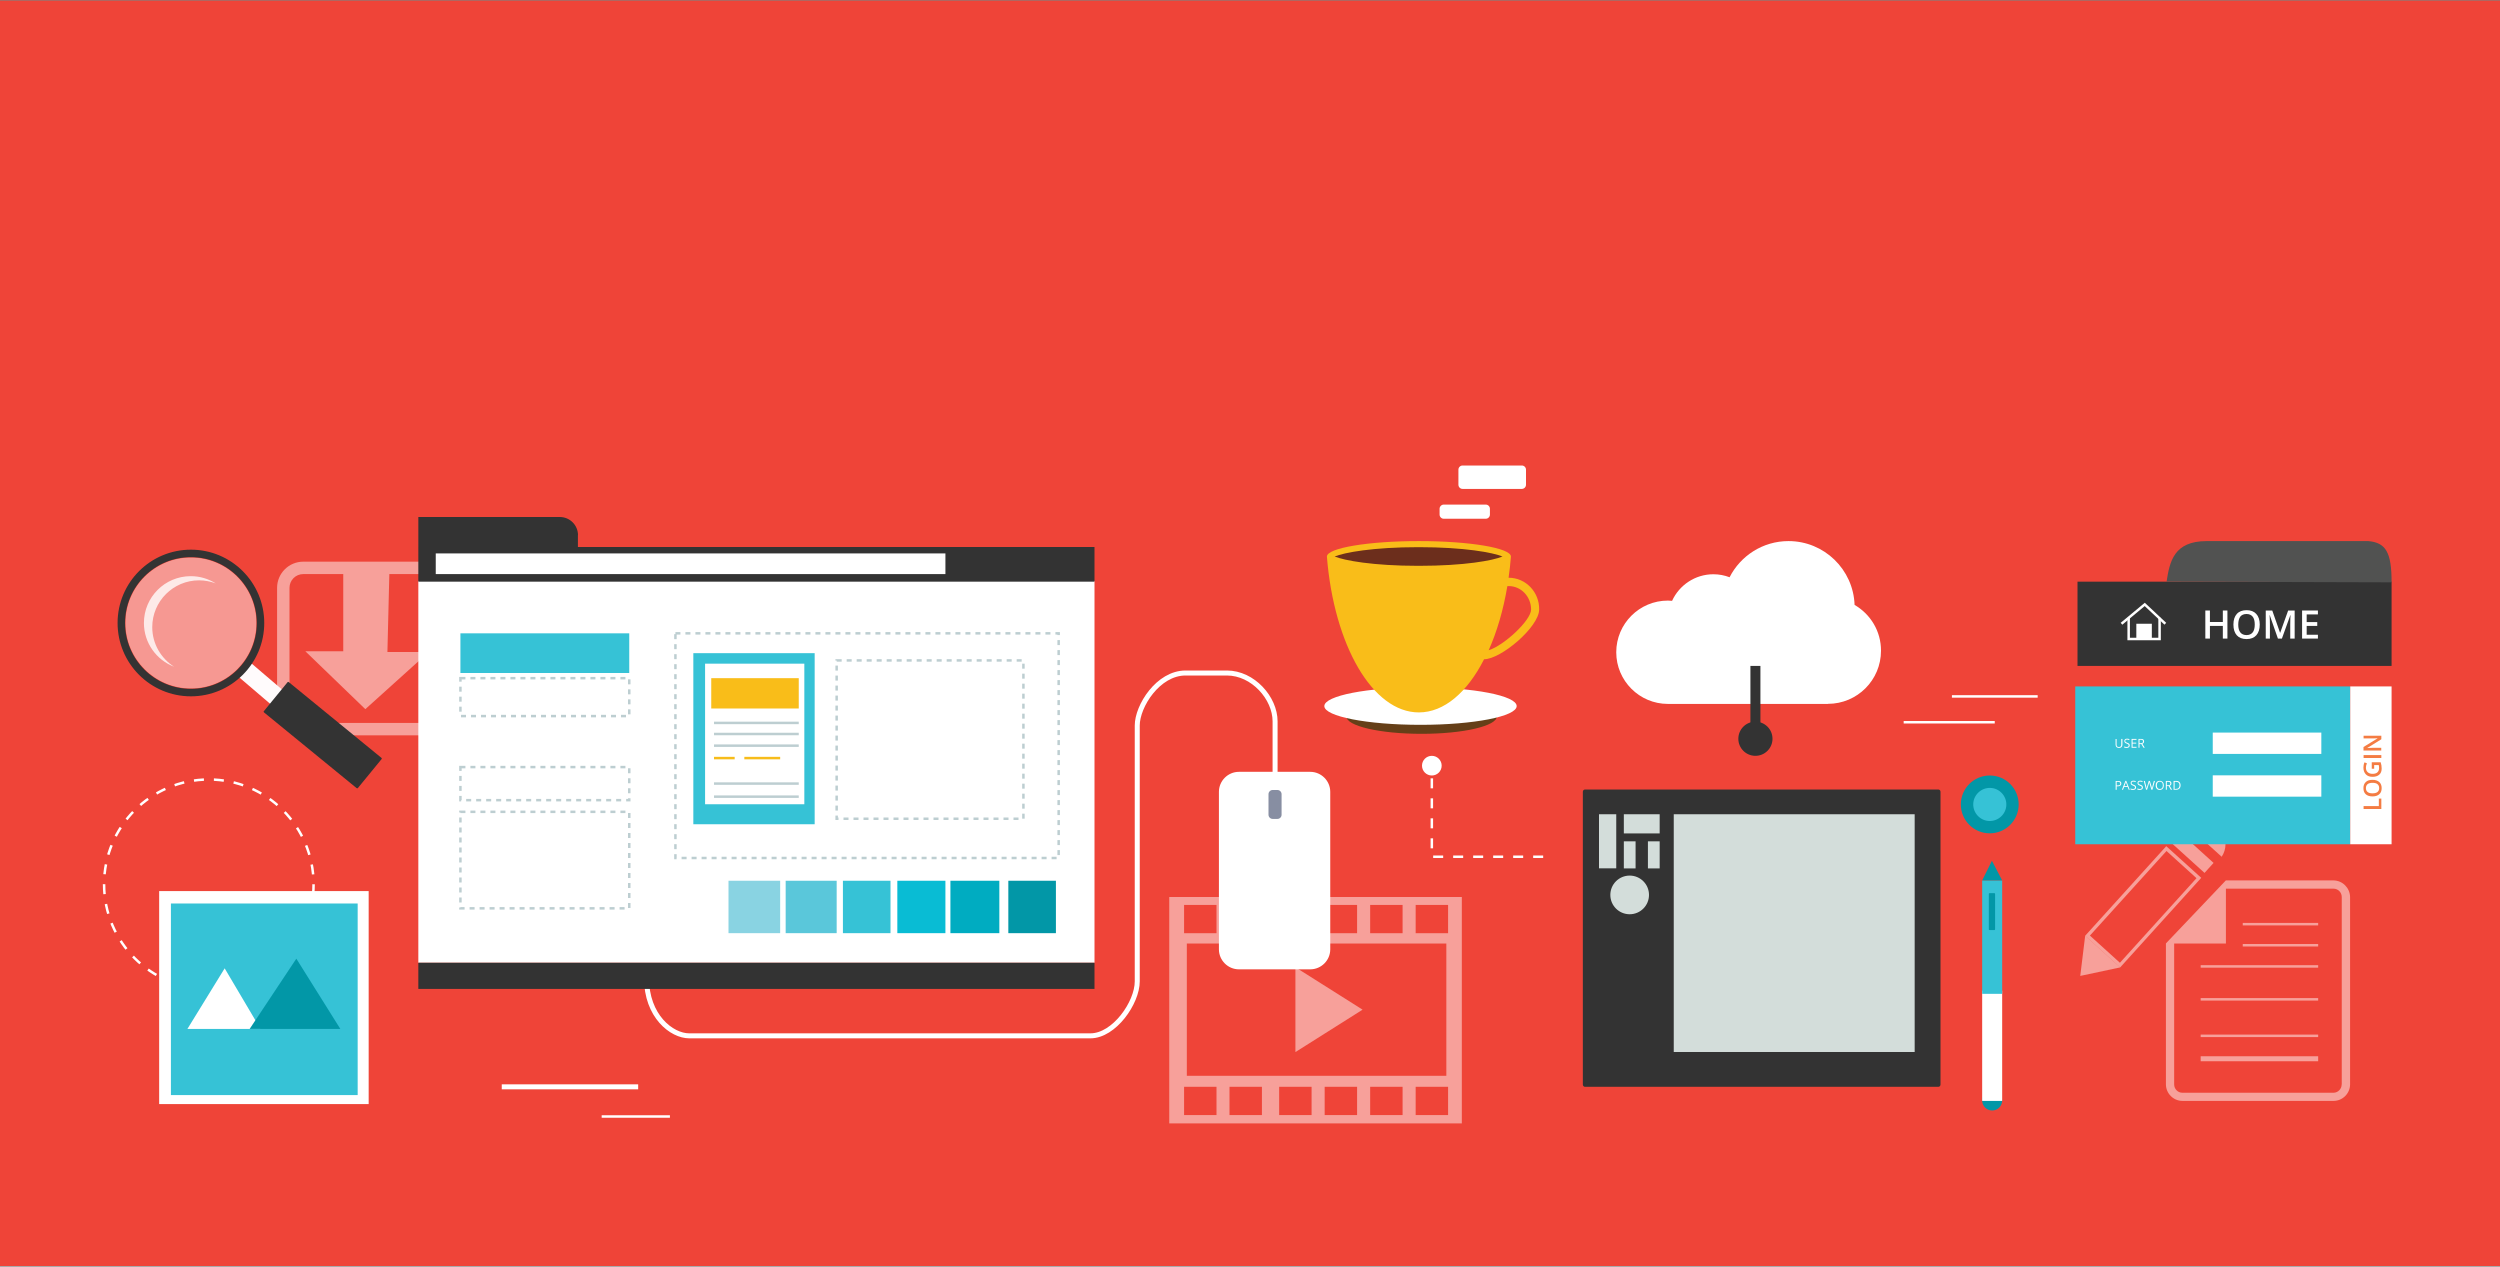 <?xml version="1.0" encoding="utf-8"?>
<!-- Generator: Adobe Illustrator 19.0.0, SVG Export Plug-In . SVG Version: 6.00 Build 0)  -->
<svg version="1.1" xmlns="http://www.w3.org/2000/svg" xmlns:xlink="http://www.w3.org/1999/xlink" x="0px" y="0px"
	 viewBox="0 0 3000 1520" style="enable-background:new 0 0 3000 1520;" xml:space="preserve">
<rect x="0" y="0" width="3000" height="1520" fill="#808080" stroke="none"/>
<style type="text/css">
	.st0{fill:#EF4438;}
	.st1{opacity:0.49;fill:#FFFFFF;}
	.st2{opacity:0.49;}
	.st3{fill:#FFFFFF;}
	.st4{fill:none;}
	.st5{opacity:0.49;fill:none;stroke:#FFFFFF;stroke-width:3;stroke-miterlimit:10;}
	.st6{opacity:0.49;fill:none;stroke:#FFFFFF;stroke-width:6;stroke-miterlimit:10;}
	.st7{fill:#FFFBFC;}
	.st8{opacity:0.45;fill:#FFFFFF;}
	.st9{fill:none;stroke:#333333;stroke-width:9;stroke-miterlimit:10;}
	.st10{fill:#333333;}
	.st11{opacity:0.79;fill:#FFFFFF;}
	.st12{fill:none;stroke:#FFFFFF;stroke-width:3;stroke-miterlimit:10;stroke-dasharray:11.969,11.969;}
	.st13{fill:#36C2D6;}
	.st14{fill:#0297A7;}
	.st15{fill:#F47C43;}
	.st16{fill:#515251;}
	.st17{fill:none;stroke:#FFFFFF;stroke-width:3;stroke-miterlimit:10;}
	.st18{fill:none;stroke:#FFFFFF;stroke-width:6;stroke-miterlimit:10;}
	.st19{fill:none;stroke:#FFFFFF;stroke-width:3;stroke-miterlimit:10;stroke-dasharray:12;}
	.st20{fill:#878EA2;}
	.st21{fill:none;stroke:#333333;stroke-width:12;stroke-miterlimit:10;}
	.st22{fill:#D3DDDA;}
	.st23{fill:#653F18;}
	.st24{fill:#F9BD19;}
	.st25{fill:#6C2E1C;}
	.st26{fill:none;stroke:#BDCED1;stroke-width:3;stroke-miterlimit:10;stroke-dasharray:6;}
	.st27{fill:#89D3E2;}
	.st28{fill:#00ACC1;}
	.st29{fill:#5AC7DA;}
	.st30{fill:#09BCD4;}
	.st31{fill:none;stroke:#BDCED1;stroke-width:3;stroke-miterlimit:10;}
	.st32{fill:none;stroke:#F7BC1A;stroke-width:3;stroke-miterlimit:10;}
</style>
<g id="Layer_3">
	<rect id="XMLID_8_" x="0" y="0.7" class="st0" width="3000.1" height="1518.5"/>
</g>
<g id="Layer_2">
	<path id="Arrow_1_" class="st1" d="M521,674H363.9c-17.3,0-31.4,14.1-31.4,31.4V851c0,17.3,14.1,31.4,31.4,31.4H521
		c17.3,0,31.4-14.1,31.4-31.4V705.4C552.5,688.1,538.3,674,521,674z M537.6,851c0,9.1-7.4,16.5-16.5,16.5H363.9
		c-9.1,0-16.5-7.4-16.5-16.5V705.4c0-9.1,7.4-16.5,16.5-16.5h48v92.6h-45.5l72,69.5l76.1-68.6h-49.6l2.3-93.5H521
		c9.1,0,16.5,7.4,16.5,16.5V851z"/>
	<g id="Pencil_1_">
		<path id="XMLID_48_" class="st1" d="M2544.2,1160.9l-42-38l97.3-107.5l42,38L2544.2,1160.9z M2507.9,1122.7l36,32.6l91.9-101.5
			l-36-32.6L2507.9,1122.7z"/>
		
			<rect id="XMLID_380_" x="2624.1" y="997" transform="matrix(0.671 -0.741 0.741 0.671 106.897 2287.661)" class="st1" width="16.2" height="52.6"/>
		<g id="XMLID_378_" class="st2">
			<path id="XMLID_379_" class="st3" d="M2666,1028.1c2.9-4.3,4.6-9.5,4.6-15c0-14.9-12.1-26.9-26.9-26.9c-6.5,0-12.5,2.3-17.2,6.2
				L2666,1028.1z"/>
		</g>
		<polygon id="XMLID_377_" class="st1" points="2496.3,1171.1 2544.2,1160.9 2502.2,1122.9 		"/>
	</g>
	<g id="Video_Icon_1_">
		<path id="XMLID_362_" class="st1" d="M1403.1,1076.4v271.7h351.1v-271.7H1403.1z M1644.2,1085.9h38.9v33.9h-38.9V1085.9z
			 M1735.6,1132.2V1291h-311.4v-158.8H1735.6z M1589.6,1085.9h38.9v33.9h-38.9V1085.9z M1535,1085.9h38.9v33.9H1535V1085.9z
			 M1475.5,1085.9h38.9v33.9h-38.9V1085.9z M1420.9,1085.9h38.9v33.9h-38.9V1085.9z M1459.8,1338.1h-38.9v-33.9h38.9V1338.1z
			 M1514.3,1338.1h-38.9v-33.9h38.9V1338.1z M1573.9,1338.1H1535v-33.9h38.9V1338.1z M1628.5,1338.1h-38.9v-33.9h38.9V1338.1z
			 M1683.1,1338.1h-38.9v-33.9h38.9V1338.1z M1737.7,1338.1h-38.9v-33.9h38.9V1338.1z M1737.7,1119.8h-38.9v-33.9h38.9V1119.8z"/>
		<polygon id="XMLID_361_" class="st1" points="1554.5,1262.5 1554.5,1160.7 1635.1,1211.6 		"/>
	</g>
	<g id="Page_1_">
		<g id="XMLID_356_">
			<path id="XMLID_360_" class="st4" d="M2608.9,1132.2v169.1c0,5.5,4.5,10,9.9,10h181.2c5.5,0,9.9-4.5,9.9-10v-224.9
				c0-5.5-4.5-10-9.9-10H2671v65.8H2608.9z"/>
			<path id="XMLID_357_" class="st1" d="M2800.1,1056.5H2671l-9.4,9.9l-52.6,55.3l-9.9,10.4v169.1c0,10.9,8.9,19.9,19.9,19.9h181.2
				c10.9,0,19.9-8.9,19.9-19.9v-224.9C2819.9,1065.5,2811,1056.5,2800.1,1056.5z M2810,1301.3c0,5.5-4.5,10-9.9,10h-181.2
				c-5.5,0-9.9-4.5-9.9-10v-169.1h62.1v-65.8h129.1c5.5,0,9.9,4.5,9.9,10V1301.3z"/>
		</g>
		<line id="XMLID_355_" class="st5" x1="2691.3" y1="1109" x2="2781.8" y2="1109"/>
		<line id="XMLID_354_" class="st5" x1="2691.3" y1="1134.3" x2="2781.8" y2="1134.3"/>
		<line id="XMLID_353_" class="st5" x1="2781.8" y1="1159.7" x2="2640.8" y2="1159.7"/>
		<line id="XMLID_352_" class="st5" x1="2781.8" y1="1199.2" x2="2640.8" y2="1199.2"/>
		<line id="XMLID_351_" class="st5" x1="2781.8" y1="1243" x2="2640.8" y2="1243"/>
		<line id="XMLID_350_" class="st6" x1="2781.8" y1="1270.5" x2="2640.8" y2="1270.5"/>
	</g>
	<g id="Magnifying_Glass_1_">
		
			<rect id="XMLID_349_" x="281.1" y="813" transform="matrix(0.76 0.649 -0.649 0.76 611.045 -8.242)" class="st7" width="71.2" height="22.3"/>
		<path id="XMLID_348_" class="st8" d="M229.1,826.2c-43.3,0-78.6-35.2-78.6-78.6s35.2-78.6,78.6-78.6s78.6,35.2,78.6,78.6
			S272.4,826.2,229.1,826.2z"/>
		<circle id="XMLID_347_" class="st9" cx="229.1" cy="747.6" r="83.5"/>
		<path id="XMLID_346_" class="st10" d="M428,945.8l-111.3-91c-0.4-0.3-0.5-1-0.1-1.4l28.5-34.8c0.3-0.4,1-0.5,1.4-0.1l111.3,91
			c0.4,0.3,0.5,1,0.1,1.4l-28.5,34.8C429,946.1,428.4,946.1,428,945.8z"/>
		<path id="XMLID_345_" class="st11" d="M182.7,752.6c0-31.1,25.2-56.2,56.2-56.2c7.1,0,13.8,1.4,20,3.7c-8.7-5.5-18.9-8.7-30-8.7
			c-31.1,0-56.2,25.2-56.2,56.2c0,24,15.1,44.4,36.2,52.5C193.3,790.1,182.7,772.6,182.7,752.6z"/>
	</g>
	<g id="Circukar_Path_1_">
		<circle id="XMLID_56_" class="st12" cx="250.6" cy="1061.1" r="125.7"/>
	</g>
	<g id="Photo_1_">
		<rect id="XMLID_342_" x="191" y="1069.3" class="st3" width="251.4" height="255.6"/>
		<rect id="XMLID_341_" x="205.1" y="1084.2" class="st13" width="224.1" height="229.9"/>
		<polygon id="XMLID_340_" class="st3" points="269.6,1162 312.6,1234.7 224.9,1234.7 		"/>
		<polygon id="XMLID_339_" class="st14" points="355.6,1150.4 299.6,1234.7 408.4,1234.7 		"/>
	</g>
	<g id="Login_1_">
		<rect id="XMLID_338_" x="2490.3" y="823.7" class="st13" width="330" height="189.4"/>
		<rect id="XMLID_337_" x="2820.3" y="823.7" class="st3" width="49.6" height="189.4"/>
		<rect id="XMLID_336_" x="2655.3" y="879.1" class="st3" width="130.3" height="25.6"/>
		<rect id="XMLID_335_" x="2655.3" y="930.4" class="st3" width="130.3" height="25.6"/>
		<g id="XMLID_325_">
			<path id="XMLID_333_" class="st3" d="M2546.9,886.7v6.9c0,1.2-0.4,2.2-1.1,2.9c-0.7,0.7-1.7,1-3,1c-1.3,0-2.3-0.3-3-1
				c-0.7-0.7-1.1-1.7-1.1-2.9v-6.8h1.2v6.9c0,0.9,0.2,1.6,0.7,2c0.5,0.5,1.2,0.7,2.1,0.7c0.9,0,1.6-0.2,2.1-0.7s0.7-1.2,0.7-2.1
				v-6.9H2546.9z"/>
			<path id="XMLID_331_" class="st3" d="M2555.7,894.5c0,0.9-0.3,1.7-1,2.2s-1.6,0.8-2.8,0.8c-1.3,0-2.2-0.2-2.9-0.5v-1.2
				c0.4,0.2,0.9,0.3,1.4,0.4c0.5,0.1,1,0.2,1.5,0.2c0.8,0,1.4-0.2,1.9-0.5c0.4-0.3,0.6-0.7,0.6-1.3c0-0.4-0.1-0.7-0.2-0.9
				c-0.1-0.2-0.4-0.5-0.7-0.7c-0.3-0.2-0.9-0.4-1.6-0.7c-1-0.4-1.7-0.8-2.1-1.3c-0.4-0.5-0.6-1.1-0.6-1.9c0-0.8,0.3-1.5,0.9-2
				s1.4-0.7,2.4-0.7c1.1,0,2,0.2,2.9,0.6l-0.4,1.1c-0.9-0.4-1.7-0.6-2.6-0.6c-0.7,0-1.2,0.1-1.5,0.4c-0.4,0.3-0.6,0.7-0.6,1.2
				c0,0.4,0.1,0.7,0.2,0.9c0.1,0.2,0.4,0.5,0.7,0.6c0.3,0.2,0.8,0.4,1.5,0.7c1.1,0.4,1.9,0.8,2.3,1.3
				C2555.5,893.2,2555.7,893.7,2555.7,894.5z"/>
			<path id="XMLID_329_" class="st3" d="M2563.8,897.3h-5.9v-10.6h5.9v1.1h-4.7v3.4h4.4v1.1h-4.4v3.9h4.7V897.3z"/>
			<path id="XMLID_326_" class="st3" d="M2567.4,892.9v4.4h-1.2v-10.6h2.9c1.3,0,2.3,0.2,2.9,0.7c0.6,0.5,0.9,1.3,0.9,2.3
				c0,1.4-0.7,2.4-2.1,2.8l2.9,4.8h-1.5l-2.6-4.4H2567.4z M2567.4,891.8h1.7c0.9,0,1.5-0.2,1.9-0.5c0.4-0.3,0.6-0.9,0.6-1.6
				c0-0.7-0.2-1.2-0.6-1.5c-0.4-0.3-1.1-0.5-2-0.5h-1.6V891.8z"/>
		</g>
		<g id="XMLID_303_">
			<path id="XMLID_322_" class="st3" d="M2545.6,940.2c0,1.1-0.4,1.9-1.1,2.5c-0.7,0.6-1.8,0.9-3.2,0.9h-1.3v4.2h-1.2v-10.6h2.8
				C2544.3,937.1,2545.6,938.2,2545.6,940.2z M2540.1,942.5h1.1c1.1,0,1.9-0.2,2.4-0.5c0.5-0.4,0.7-0.9,0.7-1.7
				c0-0.7-0.2-1.2-0.7-1.6c-0.5-0.3-1.2-0.5-2.2-0.5h-1.4V942.5z"/>
			<path id="XMLID_319_" class="st3" d="M2554.5,947.7l-1.3-3.4h-4.3l-1.3,3.4h-1.3l4.2-10.7h1l4.2,10.7H2554.5z M2552.8,943.3
				l-1.2-3.3c-0.2-0.4-0.3-0.9-0.5-1.5c-0.1,0.5-0.3,1-0.5,1.5l-1.3,3.3H2552.8z"/>
			<path id="XMLID_317_" class="st3" d="M2563.3,944.9c0,0.9-0.3,1.7-1,2.2s-1.6,0.8-2.8,0.8c-1.3,0-2.2-0.2-2.9-0.5v-1.2
				c0.4,0.2,0.9,0.3,1.4,0.4c0.5,0.1,1,0.2,1.5,0.2c0.8,0,1.4-0.2,1.9-0.5c0.4-0.3,0.6-0.7,0.6-1.3c0-0.4-0.1-0.7-0.2-0.9
				c-0.1-0.2-0.4-0.5-0.7-0.7c-0.3-0.2-0.9-0.4-1.6-0.7c-1-0.4-1.7-0.8-2.1-1.3c-0.4-0.5-0.6-1.1-0.6-1.9c0-0.8,0.3-1.5,0.9-2
				s1.4-0.7,2.4-0.7c1.1,0,2,0.2,2.9,0.6l-0.4,1.1c-0.9-0.4-1.7-0.6-2.6-0.6c-0.7,0-1.2,0.1-1.5,0.4c-0.4,0.3-0.6,0.7-0.6,1.2
				c0,0.4,0.1,0.7,0.2,0.9c0.1,0.2,0.4,0.5,0.7,0.6c0.3,0.2,0.8,0.4,1.5,0.7c1.1,0.4,1.9,0.8,2.3,1.3
				C2563.1,943.6,2563.3,944.2,2563.3,944.9z"/>
			<path id="XMLID_315_" class="st3" d="M2571.5,944.9c0,0.9-0.3,1.7-1,2.2s-1.6,0.8-2.8,0.8c-1.3,0-2.2-0.2-2.9-0.5v-1.2
				c0.4,0.2,0.9,0.3,1.4,0.4c0.5,0.1,1,0.2,1.5,0.2c0.8,0,1.4-0.2,1.9-0.5c0.4-0.3,0.6-0.7,0.6-1.3c0-0.4-0.1-0.7-0.2-0.9
				c-0.1-0.2-0.4-0.5-0.7-0.7c-0.3-0.2-0.9-0.4-1.6-0.7c-1-0.4-1.7-0.8-2.1-1.3c-0.4-0.5-0.6-1.1-0.6-1.9c0-0.8,0.3-1.5,0.9-2
				s1.4-0.7,2.4-0.7c1.1,0,2,0.2,2.9,0.6l-0.4,1.1c-0.9-0.4-1.7-0.6-2.6-0.6c-0.7,0-1.2,0.1-1.5,0.4c-0.4,0.3-0.6,0.7-0.6,1.2
				c0,0.4,0.1,0.7,0.2,0.9c0.1,0.2,0.4,0.5,0.7,0.6c0.3,0.2,0.8,0.4,1.5,0.7c1.1,0.4,1.9,0.8,2.3,1.3
				C2571.2,943.6,2571.5,944.2,2571.5,944.9z"/>
			<path id="XMLID_313_" class="st3" d="M2582.9,947.7h-1.2l-2.1-7.1c-0.1-0.3-0.2-0.7-0.3-1.2c-0.1-0.5-0.2-0.8-0.2-0.9
				c-0.1,0.6-0.3,1.3-0.5,2.1l-2.1,7.1h-1.2l-2.8-10.6h1.3l1.7,6.6c0.2,0.9,0.4,1.8,0.5,2.5c0.1-0.9,0.3-1.8,0.6-2.6l1.9-6.5h1.3
				l2,6.5c0.2,0.8,0.4,1.6,0.6,2.5c0.1-0.7,0.3-1.5,0.5-2.5l1.7-6.5h1.3L2582.9,947.7z"/>
			<path id="XMLID_310_" class="st3" d="M2596.6,942.4c0,1.7-0.4,3-1.3,4c-0.9,1-2.1,1.5-3.6,1.5c-1.6,0-2.8-0.5-3.6-1.4
				c-0.9-1-1.3-2.3-1.3-4.1c0-1.7,0.4-3.1,1.3-4c0.8-0.9,2.1-1.4,3.6-1.4c1.5,0,2.7,0.5,3.6,1.5
				C2596.2,939.4,2596.6,940.7,2596.6,942.4z M2588.2,942.4c0,1.4,0.3,2.5,0.9,3.3c0.6,0.7,1.5,1.1,2.7,1.1c1.2,0,2.1-0.4,2.7-1.1
				c0.6-0.7,0.9-1.8,0.9-3.3c0-1.4-0.3-2.5-0.9-3.3c-0.6-0.7-1.5-1.1-2.7-1.1c-1.2,0-2.1,0.4-2.7,1.1
				C2588.5,939.9,2588.2,941,2588.2,942.4z"/>
			<path id="XMLID_307_" class="st3" d="M2600.2,943.3v4.4h-1.2v-10.6h2.9c1.3,0,2.3,0.2,2.9,0.7c0.6,0.5,0.9,1.3,0.9,2.3
				c0,1.4-0.7,2.4-2.1,2.8l2.9,4.8h-1.5l-2.6-4.4H2600.2z M2600.2,942.3h1.7c0.9,0,1.5-0.2,1.9-0.5c0.4-0.3,0.6-0.9,0.6-1.6
				c0-0.7-0.2-1.2-0.6-1.5c-0.4-0.3-1.1-0.5-2-0.5h-1.6V942.3z"/>
			<path id="XMLID_304_" class="st3" d="M2616.7,942.3c0,1.8-0.5,3.1-1.4,4c-0.9,0.9-2.3,1.4-4.1,1.4h-2.9v-10.6h3.3
				c1.6,0,2.9,0.5,3.8,1.4C2616.2,939.4,2616.7,940.7,2616.7,942.3z M2615.4,942.4c0-1.4-0.3-2.4-1-3.1c-0.7-0.7-1.7-1.1-3.1-1.1
				h-1.8v8.5h1.5c1.5,0,2.6-0.4,3.3-1.1C2615,944.9,2615.4,943.8,2615.4,942.4z"/>
		</g>
		<g id="XMLID_291_">
			<path id="XMLID_301_" class="st15" d="M2857.6,970.8h-21.3v-3.5h18.3v-9h3V970.8z"/>
			<path id="XMLID_298_" class="st15" d="M2847,935.8c3.5,0,6.1,0.9,8.1,2.6c1.9,1.7,2.9,4.2,2.9,7.3c0,3.2-0.9,5.7-2.9,7.4
				c-1.9,1.7-4.6,2.6-8.1,2.6c-3.5,0-6.2-0.9-8.1-2.6c-1.9-1.7-2.8-4.2-2.8-7.4c0-3.2,1-5.6,2.9-7.3
				C2840.8,936.6,2843.5,935.8,2847,935.8z M2847,952c2.6,0,4.6-0.5,6-1.6c1.3-1.1,2-2.6,2-4.7c0-2.1-0.7-3.6-2-4.7
				c-1.3-1.1-3.3-1.6-6-1.6c-2.6,0-4.6,0.5-5.9,1.6s-2,2.6-2,4.7c0,2.1,0.7,3.7,2,4.7C2842.4,951.5,2844.4,952,2847,952z"/>
			<path id="XMLID_296_" class="st15" d="M2846.1,922.5v-7.8h10.7c0.4,1.3,0.7,2.5,0.9,3.7c0.2,1.2,0.3,2.4,0.3,3.8
				c0,3.2-0.9,5.7-2.9,7.4c-1.9,1.7-4.6,2.6-8.1,2.6c-3.4,0-6.1-1-8-3c-1.9-2-2.9-4.7-2.9-8.1c0-2.2,0.4-4.3,1.3-6.3l2.9,1.2
				c-0.8,1.7-1.2,3.5-1.2,5.2c0,2.3,0.7,4.1,2.1,5.4c1.4,1.3,3.4,2,5.8,2c2.6,0,4.6-0.6,5.9-1.8c1.3-1.2,2-2.9,2-5.1
				c0-1.1-0.1-2.3-0.4-3.6h-5.5v4.4H2846.1z"/>
			<path id="XMLID_294_" class="st15" d="M2857.6,909.6h-21.3v-3.5h21.3V909.6z"/>
			<path id="XMLID_292_" class="st15" d="M2857.6,882.8v4.3l-16.9,10.5v0.1l0.9-0.1c1.8-0.1,3.5-0.2,4.9-0.2h11v3.2h-21.3v-4.2
				l16.9-10.4v-0.1c-0.2,0-1,0.1-2.4,0.1c-1.4,0.1-2.5,0.1-3.3,0.1h-11.1v-3.2H2857.6z"/>
		</g>
	</g>
	<g id="Home_Btn_1_">
		<rect id="XMLID_290_" x="2493" y="698" class="st10" width="376.9" height="101.1"/>
		<path id="XMLID_289_" class="st16" d="M2869.9,698.8c0.1-36.5-7.2-47.7-28.1-49.5h-193.7c-39.7,0-44.5,24.8-48.2,48.7h2.9
			L2869.9,698.8z"/>
		<g id="XMLID_279_">
			<path id="XMLID_287_" class="st3" d="M2672.9,766.3h-5.5v-15.2h-15.5v15.2h-5.5v-33.7h5.5v13.8h15.5v-13.8h5.5V766.3z"/>
			<path id="XMLID_284_" class="st3" d="M2711.7,749.5c0,5.5-1.4,9.7-4.1,12.8c-2.7,3-6.6,4.6-11.7,4.6c-5.1,0-9-1.5-11.7-4.5
				c-2.7-3-4.1-7.3-4.1-12.9s1.4-9.8,4.1-12.8c2.7-3,6.7-4.5,11.7-4.5c5,0,8.9,1.5,11.6,4.5C2710.3,739.7,2711.7,744,2711.7,749.5z
				 M2685.9,749.5c0,4.1,0.8,7.3,2.5,9.4c1.7,2.1,4.2,3.2,7.4,3.2c3.3,0,5.7-1.1,7.4-3.2s2.5-5.3,2.5-9.5c0-4.1-0.8-7.3-2.5-9.4
				s-4.1-3.2-7.4-3.2c-3.3,0-5.8,1.1-7.5,3.2C2686.8,742.2,2685.9,745.3,2685.9,749.5z"/>
			<path id="XMLID_282_" class="st3" d="M2733.5,766.3l-9.8-28.1h-0.2c0.3,4.2,0.4,8.1,0.4,11.7v16.4h-5v-33.7h7.8l9.4,26.8h0.1
				l9.6-26.8h7.8v33.7h-5.3v-16.7c0-1.7,0-3.9,0.1-6.5c0.1-2.7,0.2-4.3,0.2-4.9h-0.2l-10.1,28.1H2733.5z"/>
			<path id="XMLID_280_" class="st3" d="M2781.5,766.3h-19v-33.7h19v4.7h-13.5v9.2h12.7v4.6h-12.7v10.6h13.5V766.3z"/>
		</g>
		<g id="XMLID_275_">
			<polyline id="XMLID_278_" class="st17" points="2545.8,748.5 2573.7,725.3 2598.4,748.5 			"/>
			<polyline id="XMLID_277_" class="st17" points="2591.5,741.4 2591.5,766.8 2554.4,766.8 2554.4,741.4 			"/>
			<rect id="XMLID_276_" x="2563.6" y="748.5" class="st3" width="18.6" height="18.3"/>
		</g>
	</g>
	<g id="Lines3_1_">
		<line id="XMLID_274_" class="st18" x1="602.1" y1="1304.2" x2="765.8" y2="1304.2"/>
		<line id="XMLID_273_" class="st17" x1="722" y1="1339.8" x2="803.9" y2="1339.8"/>
	</g>
	<g id="Lines2_1_">
		<line id="XMLID_272_" class="st17" x1="2445.2" y1="835.7" x2="2342.3" y2="835.7"/>
		<line id="XMLID_271_" class="st17" x1="2393.7" y1="866.7" x2="2284.4" y2="866.7"/>
	</g>
	<g id="Lines1_1_">
		<line id="XMLID_270_" class="st19" x1="1851.8" y1="1028.1" x2="1718.2" y2="1028.1"/>
		<line id="XMLID_269_" class="st19" x1="1718.2" y1="1018" x2="1718.2" y2="918.8"/>
		<circle id="XMLID_268_" class="st3" cx="1718.2" cy="918.8" r="11.8"/>
	</g>
	<g id="Mouse_1_">
		<path id="XMLID_267_" class="st18" d="M775.8,1173.5c0,45.9,30.2,69.5,51.3,69.5c33.5,0,434.2,0,481.4,0
			c28.5,0,56.2-39.7,56.2-65.3s0-277.9,0-307.1c0-23.3,25-63,58-63c33,0,18.1,0,49.5,0s57.9,30.1,57.9,58s0,78.8,0,78.8"/>
		<path id="XMLID_266_" class="st3" d="M1486.7,926.2h85.6c13.2,0,24,10.8,24,24v189c0,13.2-10.8,24-24,24h-85.6
			c-13.2,0-24-10.8-24-24v-189C1462.7,937,1473.5,926.2,1486.7,926.2z"/>
		<path id="XMLID_265_" class="st20" d="M1527.2,948h5.7c2.8,0,5,2.3,5,5v24.7c0,2.8-2.3,5-5,5h-5.7c-2.8,0-5-2.3-5-5V953
			C1522.2,950.2,1524.5,948,1527.2,948z"/>
	</g>
	<g id="Pen_1_">
		<circle id="XMLID_264_" class="st14" cx="2390.6" cy="1320.6" r="12"/>
		<rect id="XMLID_263_" x="2378.6" y="1188.8" class="st3" width="24" height="132.3"/>
		<circle id="XMLID_262_" class="st14" cx="2387.7" cy="965.3" r="34.7"/>
		<path id="XMLID_261_" class="st13" d="M2387,985.2c-10.9-0.4-19.5-9.7-19.1-20.6c0.4-10.9,9.7-19.5,20.6-19.1
			c10.9,0.4,19.5,9.7,19.1,20.6C2407.2,977,2397.9,985.6,2387,985.2z"/>
		<rect id="XMLID_260_" x="2378.6" y="1056.5" class="st13" width="24" height="136.1"/>
		<polygon id="XMLID_259_" class="st14" points="2378.6,1056.5 2390.3,1032.9 2402.6,1056.5 		"/>
		<path id="XMLID_258_" class="st14" d="M2393.3,1116.1h-5.9c-0.4,0-0.8-0.3-0.8-0.8v-42.7c0-0.4,0.3-0.8,0.8-0.8h5.9
			c0.4,0,0.8,0.3,0.8,0.8v42.7C2394,1115.7,2393.7,1116.1,2393.3,1116.1z"/>
	</g>
	<g id="Cloud_1_">
		<path id="XMLID_257_" class="st3" d="M2225.5,725.9c-1.5-42.5-36.4-76.6-79.3-76.6c-30.9,0-57.6,17.7-70.7,43.4
			c-6-2.3-12.6-3.6-19.4-3.6c-22,0-41,13.1-49.6,31.9c-1.7-0.1-3.3-0.3-5-0.3c-34.3,0-62,27.8-62,62s27.8,62,62,62h192v-0.1
			c35.2,0,63.7-28.5,63.7-63.7C2257.3,757.4,2244.5,736.9,2225.5,725.9z"/>
		<line id="XMLID_256_" class="st21" x1="2106.5" y1="799.1" x2="2106.5" y2="886.5"/>
		<circle id="XMLID_255_" class="st10" cx="2106.5" cy="886.5" r="20.5"/>
	</g>
	<g id="Pad_1_">
		<path id="XMLID_254_" class="st10" d="M1902.1,947.4h423.8c1.5,0,2.7,1.2,2.7,2.7v351.4c0,1.5-1.2,2.7-2.7,2.7h-423.8
			c-1.5,0-2.7-1.2-2.7-2.7V950.1C1899.4,948.6,1900.6,947.4,1902.1,947.4z"/>
		<rect id="XMLID_253_" x="2008.5" y="977.1" class="st22" width="289.1" height="285.3"/>
		<rect id="XMLID_252_" x="1918.8" y="977.1" class="st22" width="20.7" height="64.9"/>
		<rect id="XMLID_251_" x="1948.6" y="977.1" class="st22" width="43" height="23"/>
		<rect id="XMLID_250_" x="1948.6" y="1009.6" class="st22" width="14.1" height="32.5"/>
		<rect id="XMLID_249_" x="1977.5" y="1009.6" class="st22" width="14.1" height="32.5"/>
		<circle id="XMLID_248_" class="st22" cx="1955.6" cy="1073.9" r="23.2"/>
	</g>
	<g id="Coffee_1_">
		<ellipse id="XMLID_247_" class="st23" cx="1705.9" cy="859.7" rx="90.3" ry="20.9"/>
		<ellipse id="XMLID_246_" class="st3" cx="1704.6" cy="847.3" rx="115.4" ry="22.5"/>
		<path id="XMLID_245_" class="st3" d="M1755.1,558.6h71.1c2.8,0,5,2.3,5,5v18.1c0,2.8-2.3,5-5,5h-71.1c-2.8,0-5-2.3-5-5v-18.1
			C1750.1,560.9,1752.3,558.6,1755.1,558.6z"/>
		<path id="XMLID_244_" class="st3" d="M1732.5,605.5h50.4c2.8,0,5,2.3,5,5v7c0,2.8-2.3,5-5,5h-50.4c-2.8,0-5-2.3-5-5v-7
			C1727.5,607.8,1729.8,605.5,1732.5,605.5z"/>
		<path id="XMLID_241_" class="st24" d="M1810.5,693.3c-0.1,0-0.1,0-0.2,0c1.2-8.2,2.1-16.6,2.8-25.2c0-0.1,0-0.1,0-0.2
			c0,0,0,0,0-0.1c-0.2-10.2-49.5-18.5-110.4-18.5c-60.8,0-110.2,8.3-110.4,18.5c0,0,0,0,0,0.1c0,0.1,0,0.1,0,0.2
			c8.5,105.9,54.7,186.8,110.3,186.8c30.5,0,58.2-24.3,78.3-63.8c0,0,0,0,0,0c20.3,0,66.1-38.8,66.1-59.8
			C1847.3,710.4,1830.8,693.3,1810.5,693.3z M1786.4,780.3c9.9-22.1,17.6-48.2,22.4-76.9c0.6,0,1.1-0.1,1.7-0.1
			c14.8,0,26.8,12.6,26.8,28.1C1837.3,744.5,1804.6,774.7,1786.4,780.3z"/>
		<path id="XMLID_240_" class="st25" d="M1702.3,679c-55.1,0-89.4-6.5-100.7-11.2c11.3-4.7,45.6-11.2,100.7-11.2
			c55.1,0,89.4,6.5,100.7,11.2C1791.7,672.6,1757.5,679,1702.3,679z"/>
	</g>
	<g id="Browser_1_">
		<rect id="XMLID_239_" x="502" y="697.1" class="st3" width="811.4" height="458.2"/>
		<rect id="XMLID_238_" x="502" y="1155.3" class="st10" width="811.4" height="31.4"/>
		<rect id="XMLID_237_" x="502" y="656.4" class="st10" width="811.4" height="41.6"/>
		<rect id="XMLID_236_" x="522.9" y="664.1" class="st3" width="611.6" height="24.8"/>
		<path id="XMLID_235_" class="st10" d="M693.6,642.2c0-12-9.8-21.8-21.8-21.8H502v36h186.2h5.3V642.2z"/>
		<rect id="XMLID_234_" x="810.5" y="760" class="st26" width="459.9" height="269.6"/>
		<rect id="XMLID_233_" x="1004" y="792.5" class="st26" width="224.1" height="190"/>
		<rect id="XMLID_232_" x="552.5" y="760" class="st13" width="202.6" height="47.6"/>
		<rect id="XMLID_231_" x="552.5" y="813.8" class="st26" width="202.6" height="45.5"/>
		<rect id="XMLID_230_" x="552.5" y="920.5" class="st26" width="202.6" height="39.7"/>
		<rect id="XMLID_229_" x="552.5" y="974.2" class="st26" width="202.6" height="115.8"/>
		<rect id="XMLID_228_" x="874.2" y="1056.9" class="st27" width="62" height="62.9"/>
		<rect id="XMLID_227_" x="1210" y="1056.9" class="st14" width="57.1" height="62.9"/>
		<rect id="XMLID_226_" x="1140.5" y="1056.9" class="st28" width="58.7" height="62.9"/>
		<rect id="XMLID_225_" x="942.8" y="1056.9" class="st29" width="61.2" height="62.9"/>
		<rect id="XMLID_224_" x="1011.5" y="1056.9" class="st13" width="57.1" height="62.9"/>
		<rect id="XMLID_223_" x="1076.8" y="1056.9" class="st30" width="57.7" height="62.9"/>
		<rect id="XMLID_222_" x="832" y="783.8" class="st13" width="145.6" height="205.3"/>
		<rect id="XMLID_221_" x="846.1" y="796.4" class="st3" width="119.1" height="168.7"/>
		<rect id="XMLID_220_" x="853.5" y="813.8" class="st24" width="105" height="36.4"/>
		<line id="XMLID_219_" class="st31" x1="856.8" y1="867.5" x2="958.5" y2="867.5"/>
		<line id="XMLID_218_" class="st31" x1="856.8" y1="880.8" x2="958.5" y2="880.8"/>
		<line id="XMLID_217_" class="st31" x1="856.8" y1="894.8" x2="958.5" y2="894.8"/>
		<line id="XMLID_216_" class="st31" x1="856.8" y1="940.3" x2="958.5" y2="940.3"/>
		<line id="XMLID_215_" class="st31" x1="856.8" y1="956" x2="958.5" y2="956"/>
		<line id="XMLID_214_" class="st32" x1="856.8" y1="909.7" x2="881.6" y2="909.7"/>
		<line id="XMLID_213_" class="st32" x1="893.2" y1="909.7" x2="936.2" y2="909.7"/>
	</g>
</g>
</svg>
